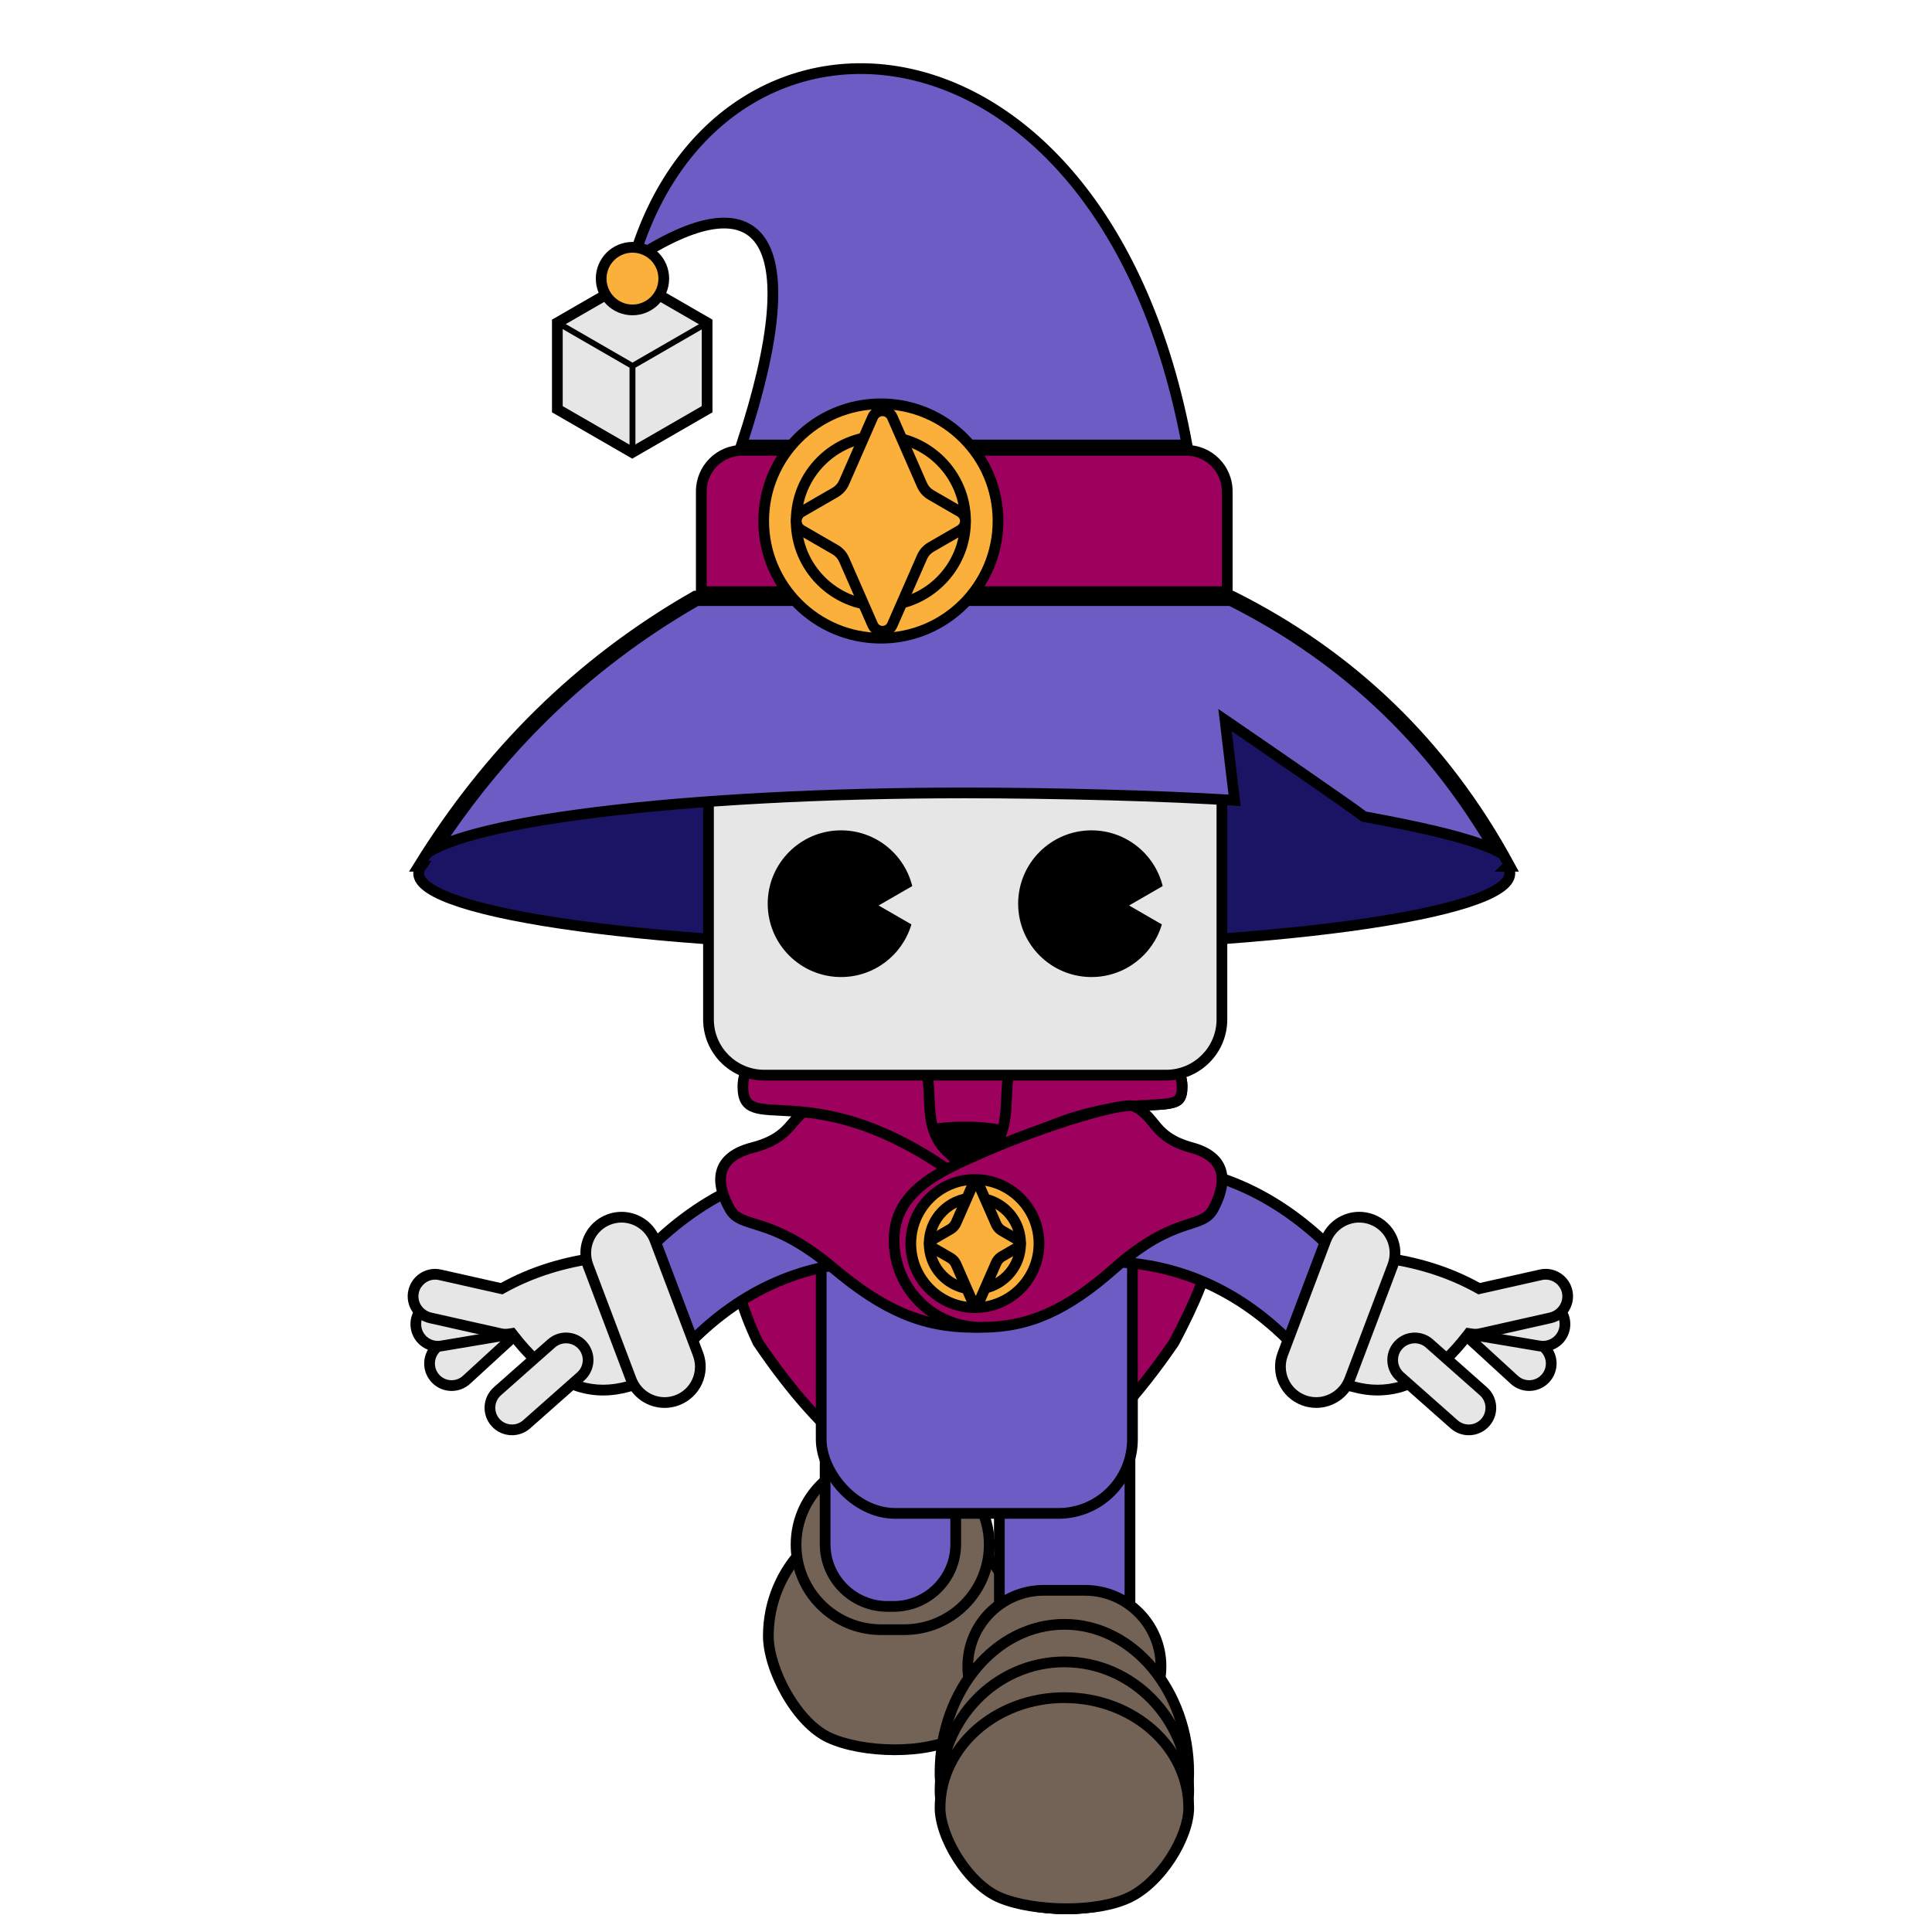 <?xml version="1.0" encoding="UTF-8"?><svg id="Front" xmlns="http://www.w3.org/2000/svg" viewBox="0 0 1080 1080"><defs><style>.cls-1,.cls-2,.cls-3,.cls-4,.cls-5,.cls-6{stroke:#000;stroke-miterlimit:10;}.cls-1,.cls-2,.cls-3,.cls-4,.cls-6{stroke-width:6px;}.cls-1,.cls-7,.cls-5{fill:#e6e6e6;}.cls-8,.cls-4{fill:#9e005d;}.cls-2,.cls-9{fill:#6c5cc4;}.cls-3,.cls-10{fill:#fbb03b;}.cls-11{fill:#736357;}.cls-5{stroke-width:3px;}.cls-6{fill:#1b1464;}</style></defs><g><g><path class="cls-11" d="M500.08,978.13c-13.85,0-27.61-2.56-36.81-6.85-18.19-8.48-33.77-38.31-33.77-56.78,0-38.32,31.18-69.5,69.5-69.5s69.5,31.18,69.5,69.5c0,17.79-15.11,47.11-33.88,56.84-8.45,4.38-20.72,6.79-34.54,6.79h0Z"/><path d="M499,848c36.67,0,66.5,29.83,66.5,66.5,0,8.49-3.63,19.84-9.71,30.35-6.37,11.01-14.59,19.7-22.55,23.82-7.92,4.1-20.01,6.46-33.16,6.46s-26.72-2.46-35.54-6.57c-7.78-3.63-15.92-12.13-22.31-23.31-6.09-10.64-9.72-22.14-9.72-30.75,0-36.67,29.83-66.5,66.5-66.5m0-6h0c-40.04,0-72.5,32.46-72.5,72.5,0,19.61,16.2,50.5,35.5,59.5,9.9,4.62,24.05,7.13,38.08,7.13s26.53-2.26,35.92-7.13c19.3-10,35.5-39.89,35.5-59.5,0-40.04-32.46-72.5-72.5-72.5h0Z"/></g><g><path class="cls-11" d="M492.5,911c-26.19,0-47.5-21.31-47.5-47.5s21.31-47.5,47.5-47.5h13c26.19,0,47.5,21.31,47.5,47.5s-21.31,47.5-47.5,47.5h-13Z"/><path d="M505.5,819c24.54,0,44.5,19.96,44.5,44.5s-19.96,44.5-44.5,44.5h-13c-24.54,0-44.5-19.96-44.5-44.5s19.96-44.5,44.5-44.5h13m0-6h-13c-27.89,0-50.5,22.61-50.5,50.5s22.61,50.5,50.5,50.5h13c27.89,0,50.5-22.61,50.5-50.5s-22.61-50.5-50.5-50.5h0Z"/></g></g><path class="cls-4" d="M423.7,750.45c74.75,110.54,152.1,117.54,232.59,0,22.96-43.4,34.51-79.36,0-85.31,0-50.85-232.59-50.85-232.59,0-17.75,18.29-18.63,46.22,0,85.31Z"/><g><path class="cls-9" d="M595.15,970c-20.13,0-36.5-20.07-36.5-44.73v-123.27h73v123.27c0,24.66-16.37,44.73-36.5,44.73Z"/><path d="M628.65,805v120.27c0,23.01-15.03,41.73-33.5,41.73s-33.5-18.72-33.5-41.73v-120.27h67m6-6h-79v126.27c0,26.36,17.68,47.73,39.5,47.73h0c21.82,0,39.5-21.37,39.5-47.73v-126.27h0Z"/></g><g><path class="cls-9" d="M496.04,898c-19.18,0-34.79-15.61-34.79-34.79v-88.21h73v88.21c0,19.18-15.61,34.79-34.79,34.79h-3.42Z"/><path d="M531.26,778v85.21c0,17.53-14.26,31.79-31.79,31.79h-3.42c-17.53,0-31.79-14.26-31.79-31.79v-85.21h67m6-6h-79v91.21c0,20.87,16.92,37.79,37.79,37.79h3.42c20.87,0,37.79-16.92,37.79-37.79v-91.21h0Z"/></g><rect class="cls-2" x="459.05" y="622" width="174" height="224" rx="41.43" ry="41.43"/><g><path class="cls-9" d="M725.77,754.98c-30.55-32.98-67.25-49.69-109.15-49.69-6.22,0-12.65,.37-19.15,1.1l20.68-54.69c5.56-.52,11.07-.78,16.43-.78,42.91,0,79.53,16.15,111.88,49.35l-20.69,54.71Z"/><path d="M634.59,653.92c20.59,0,40.13,3.96,58.07,11.78,17.85,7.78,34.77,19.65,50.33,35.3l-18.32,48.44c-30.47-31.3-66.77-47.16-108.03-47.16-4.78,0-9.68,.21-14.64,.64l18.31-48.4c4.83-.4,9.63-.6,14.29-.6m0-6c-6.13,0-12.32,.33-18.58,.98l-23.1,61.09c8.05-1.12,15.97-1.69,23.72-1.69,41.44,0,78.48,16.32,110.22,52.35l23.1-61.09c-34.56-36.09-73.37-51.63-115.36-51.63h0Z"/></g><g><g><path class="cls-7" d="M854.81,774.55c-3.09,0-6.05-1.15-8.33-3.24l-29.73-27.26c-2.43-2.23-3.84-5.26-3.98-8.56-.14-3.29,1.01-6.44,3.23-8.87,2.33-2.54,5.64-4,9.09-4,3.09,0,6.05,1.15,8.33,3.24l29.72,27.26c2.43,2.23,3.84,5.27,3.99,8.56,.14,3.29-1.01,6.44-3.23,8.87-2.33,2.54-5.64,4-9.09,4Z"/><path d="M825.1,719.62v6c2.34,0,4.58,.87,6.3,2.45l.49,.45,28.74,26.36,.49,.45c1.84,1.69,2.91,3.98,3.02,6.48s-.76,4.87-2.45,6.71c-1.79,1.95-4.23,3.02-6.88,3.02-2.34,0-4.58-.87-6.3-2.45l-.49-.45-28.74-26.36-.49-.45c-1.84-1.69-2.91-3.98-3.02-6.48-.11-2.49,.76-4.87,2.45-6.71,1.79-1.95,4.23-3.02,6.88-3.02v-6m0,0c-4.15,0-8.28,1.67-11.3,4.97h0c-5.72,6.24-5.3,15.94,.94,21.66l.49,.45,28.74,26.36,.49,.45c2.94,2.7,6.66,4.03,10.36,4.03,4.15,0,8.28-1.67,11.3-4.97h0c5.72-6.24,5.3-15.94-.94-21.66l-.49-.45-28.74-26.36-.49-.45c-2.94-2.7-6.66-4.03-10.36-4.03h0Z"/></g><g><path class="cls-7" d="M862.5,752.56c-.69,0-1.38-.06-2.06-.17l-39.78-6.69c-6.71-1.13-11.24-7.5-10.12-14.21,1-5.96,6.11-10.29,12.14-10.29,.69,0,1.38,.06,2.06,.17l39.78,6.69c6.71,1.13,11.24,7.5,10.12,14.21-1,5.96-6.11,10.29-12.14,10.29Z"/><path d="M822.69,718.2v6c.52,0,1.05,.04,1.57,.13l.66,.11,38.46,6.47,.66,.11c5.08,.85,8.51,5.68,7.66,10.75-.76,4.51-4.62,7.79-9.19,7.79-.52,0-1.05-.04-1.57-.13l-.66-.11-38.46-6.47-.66-.11c-2.46-.41-4.61-1.76-6.06-3.79-1.45-2.03-2.02-4.5-1.6-6.96,.76-4.51,4.62-7.79,9.19-7.79v-6m0,0c-7.35,0-13.84,5.3-15.1,12.79-1.4,8.35,4.23,16.26,12.58,17.66l.66,.11,38.46,6.47,.66,.11c.86,.14,1.72,.21,2.56,.21,7.35,0,13.84-5.3,15.1-12.79h0c1.4-8.35-4.23-16.26-12.58-17.66l-.66-.11-38.46-6.47-.66-.11c-.86-.14-1.72-.21-2.56-.21h0Z"/></g><g><path class="cls-7" d="M770.08,777.07c-4.54,0-9.24-.67-13.96-2l-.15-.04c-7.19-1.62-12.09-7.18-10.91-12.38l11.99-53.22c.92-4.09,5.55-6.95,11.25-6.95,1.3,0,2.61,.15,3.92,.44l.14,.03,.14,.02c19.71,2.51,37.67,8.18,53.37,16.86l1,.55,34.47-7.76c.9-.2,1.81-.3,2.72-.3,5.71,0,10.76,4.05,12.02,9.63,1.49,6.63-2.69,13.25-9.33,14.74l-39.35,8.85c-.87,.2-1.77,.29-2.66,.29-.63,0-1.28-.05-1.91-.15l-1.74-.27-1.08,1.39c-15.83,20.36-32.16,30.26-49.9,30.26Z"/><path d="M768.29,705.48h0c1.07,0,2.17,.12,3.26,.37l.28,.06,.28,.04c19.34,2.46,36.93,8.01,52.29,16.51l2,1.1,2.22-.5,32.71-7.36,.65-.15c.68-.15,1.38-.23,2.06-.23,4.32,0,8.14,3.06,9.09,7.29,1.13,5.02-2.04,10.02-7.06,11.15l-.65,.15-38.05,8.56-.65,.15c-.66,.15-1.33,.22-2.01,.22-.48,0-.97-.04-1.46-.11l-3.49-.54-2.16,2.78c-15.23,19.58-30.78,29.1-47.54,29.1-4.26,0-8.69-.64-13.15-1.89l-.15-.04-.15-.03c-2.93-.66-5.54-2.17-7.17-4.13-.74-.9-1.92-2.7-1.48-4.67l11.99-53.22c.6-2.67,4.1-4.61,8.33-4.61m0-6c-6.98,0-12.91,3.66-14.18,9.29l-11.99,53.22c-1.54,6.83,4.36,13.98,13.18,15.97,5.07,1.42,9.99,2.11,14.77,2.11,19.46,0,36.71-11.4,52.27-31.42,.78,.12,1.57,.18,2.37,.18,1.1,0,2.21-.12,3.32-.37l.65-.15,38.05-8.56,.65-.15c8.26-1.86,13.45-10.06,11.59-18.33-1.6-7.13-7.93-11.97-14.95-11.97-1.11,0-2.25,.12-3.38,.38l-.65,.15-32.71,7.36c-16.52-9.13-34.75-14.7-54.44-17.21-1.55-.35-3.09-.52-4.58-.52h0Z"/></g><g><path class="cls-7" d="M735.77,784.04c-2.41,0-4.79-.44-7.07-1.3-5-1.89-8.96-5.61-11.16-10.48-2.2-4.87-2.37-10.3-.48-15.3l24.05-63.6c2.92-7.74,10.44-12.93,18.71-12.93,2.41,0,4.79,.44,7.07,1.3,10.31,3.9,15.53,15.47,11.63,25.78l-24.05,63.6c-2.92,7.74-10.44,12.93-18.71,12.93Z"/><path d="M759.83,683.42c2.05,0,4.07,.37,6.01,1.11,4.25,1.61,7.61,4.77,9.48,8.91,1.87,4.14,2.01,8.76,.4,13l-24.05,63.6c-2.49,6.58-8.88,10.99-15.9,10.99-2.05,0-4.07-.37-6.01-1.11-4.25-1.61-7.61-4.77-9.48-8.91-1.87-4.14-2.01-8.76-.41-13.01l24.05-63.6c2.49-6.57,8.88-10.99,15.9-10.99m0-6c-9.29,0-18.04,5.67-21.52,14.87l-24.05,63.6c-4.49,11.88,1.5,25.16,13.38,29.65,2.68,1.01,5.43,1.49,8.13,1.49,9.29,0,18.04-5.67,21.52-14.87l24.05-63.6c4.49-11.88-1.5-25.16-13.38-29.65h0c-2.68-1.01-5.43-1.49-8.13-1.49h0Z"/></g><g><path class="cls-7" d="M821.05,799.31c-3.01,0-5.91-1.1-8.17-3.1l-30.2-26.73c-5.09-4.51-5.57-12.32-1.06-17.41,2.34-2.64,5.71-4.16,9.24-4.16,3.01,0,5.91,1.1,8.17,3.1l30.2,26.73c5.09,4.51,5.57,12.32,1.06,17.41-2.34,2.64-5.71,4.16-9.24,4.16Z"/><path d="M790.86,750.91h0c2.28,0,4.47,.83,6.18,2.34l.5,.44,29.21,25.85,.5,.44c3.85,3.41,4.21,9.32,.8,13.18-1.77,2-4.32,3.15-7,3.15-2.28,0-4.47-.83-6.18-2.34l-.5-.44-29.21-25.85-.5-.44c-1.87-1.65-2.98-3.93-3.13-6.42-.15-2.49,.67-4.89,2.33-6.75,1.77-2,4.32-3.15,7-3.15m0-6c-4.24,0-8.46,1.75-11.49,5.17h0c-5.61,6.34-5.02,16.03,1.32,21.64l.5,.44,29.21,25.85,.5,.44c2.92,2.58,6.54,3.85,10.16,3.85,4.24,0,8.46-1.75,11.49-5.17h0c5.61-6.34,5.02-16.03-1.32-21.64l-.5-.44-29.21-25.85-.5-.44c-2.92-2.58-6.54-3.85-10.16-3.85h0Z"/></g></g><g><path class="cls-9" d="M360.8,700.27c32.35-33.2,68.97-49.35,111.88-49.35,5.35,0,10.87,.26,16.43,.78l20.68,54.69c-6.51-.73-12.93-1.1-19.15-1.1-41.9,0-78.6,16.71-109.15,49.69l-20.69-54.71Z"/><path d="M472.69,653.92c4.66,0,9.45,.2,14.28,.6l18.31,48.4c-4.96-.42-9.86-.64-14.64-.64-41.26,0-77.56,15.86-108.03,47.16l-18.32-48.44c15.56-15.66,32.47-27.52,50.33-35.3,17.94-7.82,37.48-11.78,58.07-11.78h0m0-6c-41.99,0-80.79,15.54-115.36,51.63l23.1,61.09c31.74-36.03,68.78-52.35,110.22-52.35,7.75,0,15.67,.57,23.72,1.69l-23.1-61.09c-6.26-.65-12.45-.98-18.58-.98h0Z"/></g><g><g><path class="cls-7" d="M252.46,774.55c-3.45,0-6.76-1.46-9.09-4-2.23-2.43-3.38-5.58-3.23-8.87,.14-3.29,1.56-6.33,3.99-8.56l29.72-27.26c2.28-2.09,5.24-3.25,8.33-3.25,3.45,0,6.76,1.46,9.09,4,2.23,2.43,3.37,5.58,3.23,8.87-.14,3.29-1.56,6.33-3.99,8.56l-29.72,27.26c-2.28,2.09-5.24,3.25-8.33,3.25h0Z"/><path d="M282.17,725.62c2.65,0,5.09,1.07,6.88,3.03,1.68,1.84,2.55,4.22,2.45,6.71-.11,2.49-1.18,4.79-3.02,6.48l-.49,.45-28.74,26.36-.49,.45c-1.73,1.58-3.96,2.45-6.3,2.45-2.65,0-5.09-1.07-6.88-3.02-1.69-1.84-2.55-4.22-2.45-6.71,.11-2.49,1.18-4.79,3.02-6.48l.49-.45,28.74-26.36,.49-.45c1.73-1.58,3.96-2.45,6.3-2.45m0-6c-3.7,0-7.42,1.33-10.36,4.03l-.49,.45-28.74,26.36-.49,.45c-6.24,5.72-6.66,15.42-.94,21.66h0c3.02,3.3,7.16,4.97,11.3,4.97,3.7,0,7.42-1.33,10.36-4.03l.49-.45,28.74-26.36,.49-.45c6.24-5.72,6.66-15.42,.94-21.66h0c-3.02-3.3-7.16-4.97-11.3-4.97h0Z"/></g><g><path class="cls-7" d="M244.77,752.56c-6.03,0-11.14-4.33-12.14-10.29-1.13-6.71,3.41-13.08,10.12-14.21l39.77-6.69c.68-.12,1.38-.17,2.06-.17,6.03,0,11.14,4.33,12.14,10.29,1.13,6.71-3.41,13.08-10.12,14.21l-39.77,6.69c-.68,.12-1.38,.17-2.06,.17h0Z"/><path d="M284.58,724.2h0c4.56,0,8.43,3.28,9.19,7.79,.41,2.46-.16,4.93-1.6,6.96-1.45,2.03-3.6,3.38-6.06,3.79l-.66,.11-38.46,6.47-.66,.11c-.52,.09-1.05,.13-1.57,.13-4.56,0-8.43-3.28-9.19-7.79-.85-5.08,2.58-9.9,7.66-10.75l.66-.11,38.46-6.47,.66-.11c.52-.09,1.05-.13,1.57-.13m0-6c-.84,0-1.7,.07-2.56,.21l-.66,.11-38.46,6.47-.66,.11c-8.35,1.4-13.98,9.31-12.58,17.66h0c1.26,7.49,7.75,12.79,15.1,12.79,.84,0,1.7-.07,2.56-.21l.66-.11,38.46-6.47,.66-.11c8.35-1.4,13.98-9.31,12.58-17.66h0c-1.26-7.49-7.75-12.79-15.1-12.79h0Z"/></g><g><path class="cls-7" d="M337.19,777.07c-17.75,0-34.07-9.9-49.9-30.26l-1.08-1.39-1.74,.27c-.64,.1-1.28,.15-1.91,.15-.9,0-1.79-.1-2.66-.29l-39.35-8.85c-6.64-1.49-10.82-8.11-9.33-14.74,1.26-5.58,6.31-9.63,12.02-9.63,.91,0,1.83,.1,2.72,.3l34.47,7.76,1-.55c15.7-8.68,33.65-14.35,53.37-16.86l.14-.02,.14-.03c1.3-.29,2.62-.44,3.92-.44,5.7,0,10.33,2.86,11.25,6.95l11.99,53.22c1.17,5.21-3.72,10.76-10.91,12.38l-.15,.04c-4.73,1.33-9.43,2-13.96,2h0Z"/><path d="M338.98,705.48c4.22,0,7.72,1.94,8.33,4.61l11.99,53.22c.44,1.96-.74,3.77-1.48,4.67-1.62,1.97-4.24,3.47-7.17,4.13l-.15,.03-.15,.04c-4.46,1.25-8.89,1.89-13.15,1.89-16.76,0-32.31-9.52-47.54-29.1l-2.16-2.78-3.49,.54c-.49,.07-.98,.11-1.46,.11-.68,0-1.35-.07-2-.22l-.65-.15-38.05-8.56-.65-.15c-5.02-1.13-8.19-6.13-7.06-11.15,.95-4.22,4.77-7.29,9.09-7.29,.69,0,1.38,.08,2.06,.23l.65,.15,32.71,7.36,2.22,.5,2-1.1c15.36-8.49,32.96-14.04,52.29-16.51l.28-.04,.28-.06c1.09-.24,2.18-.37,3.26-.37m0-6c-1.49,0-3.03,.17-4.58,.52-19.69,2.51-37.91,8.07-54.44,17.21l-32.71-7.36-.65-.15c-1.13-.25-2.27-.38-3.38-.38-7.01,0-13.34,4.84-14.95,11.97h0c-1.86,8.26,3.33,16.47,11.59,18.33l.65,.15,38.05,8.56,.65,.15c1.11,.25,2.23,.37,3.32,.37,.8,0,1.59-.06,2.37-.18,15.56,20.02,32.81,31.42,52.27,31.42,4.79,0,9.71-.69,14.77-2.11,8.82-1.99,14.72-9.14,13.18-15.97l-11.99-53.22c-1.27-5.63-7.2-9.29-14.18-9.29h0Z"/></g><g><path class="cls-7" d="M371.5,784.04c-8.27,0-15.79-5.2-18.71-12.93l-24.05-63.6c-3.9-10.32,1.32-21.88,11.63-25.78,2.28-.86,4.66-1.3,7.07-1.3,8.27,0,15.79,5.2,18.71,12.93l24.05,63.6c1.89,5,1.72,10.43-.48,15.3-2.2,4.87-6.16,8.59-11.16,10.48-2.28,.86-4.66,1.3-7.07,1.3h0Z"/><path d="M347.44,683.42c7.03,0,13.42,4.42,15.9,10.99l24.05,63.6c1.61,4.25,1.46,8.87-.4,13-1.87,4.14-5.24,7.3-9.48,8.91-1.94,.73-3.96,1.11-6.01,1.11-7.03,0-13.42-4.42-15.9-10.99l-24.05-63.6c-1.61-4.25-1.46-8.87,.4-13,1.87-4.14,5.23-7.3,9.48-8.91,1.94-.73,3.96-1.11,6.01-1.11m0-6c-2.7,0-5.45,.48-8.13,1.49h0c-11.88,4.49-17.87,17.77-13.38,29.65l24.05,63.6c3.48,9.2,12.23,14.87,21.52,14.87,2.7,0,5.45-.48,8.13-1.49h0c11.88-4.49,17.87-17.77,13.38-29.65l-24.05-63.6c-3.48-9.2-12.23-14.87-21.52-14.87h0Z"/></g><g><path class="cls-7" d="M286.22,799.31c-3.53,0-6.9-1.52-9.24-4.16-4.51-5.09-4.03-12.9,1.06-17.41l30.2-26.73c2.26-2,5.16-3.1,8.17-3.1,3.53,0,6.9,1.52,9.24,4.16,4.51,5.09,4.03,12.9-1.06,17.41l-30.21,26.73c-2.25,2-5.16,3.1-8.16,3.1h0Z"/><path d="M316.41,750.91h0c2.67,0,5.23,1.15,7,3.15,1.65,1.87,2.48,4.27,2.33,6.75-.15,2.49-1.26,4.77-3.13,6.42l-.5,.44-29.21,25.85-.5,.44c-1.71,1.51-3.9,2.34-6.18,2.34-2.68,0-5.22-1.15-7-3.15-3.41-3.85-3.05-9.76,.8-13.17l.5-.44,29.21-25.85,.5-.44c1.71-1.51,3.9-2.34,6.18-2.34m0-6c-3.61,0-7.24,1.27-10.16,3.85l-.5,.44-29.21,25.85-.5,.44c-6.34,5.61-6.93,15.3-1.32,21.64h0c3.03,3.42,7.25,5.17,11.49,5.17,3.61,0,7.24-1.27,10.16-3.85l.5-.44,29.21-25.85,.5-.44c6.34-5.61,6.93-15.3,1.32-21.64h0c-3.03-3.42-7.25-5.17-11.49-5.17h0Z"/></g></g><g><g><path class="cls-11" d="M583.5,974c-23.43,0-42.5-19.07-42.5-42.5s19.07-42.5,42.5-42.5h23c23.43,0,42.5,19.07,42.5,42.5s-19.07,42.5-42.5,42.5h-23Z"/><path d="M606.5,892c21.78,0,39.5,17.72,39.5,39.5s-17.72,39.5-39.5,39.5h-23c-21.78,0-39.5-17.72-39.5-39.5s17.72-39.5,39.5-39.5h23m0-6h-23c-25.13,0-45.5,20.37-45.5,45.5s20.37,45.5,45.5,45.5h23c25.13,0,45.5-20.37,45.5-45.5s-20.37-45.5-45.5-45.5h0Z"/></g><g><path class="cls-11" d="M596.08,1067c-13.78,0-27.48-3.02-36.62-8.08-18.29-10.11-33.95-45.81-33.95-67.94,0-45.76,31.18-82.98,69.5-82.98s69.5,37.22,69.5,82.98c0,21.32-15.2,56.41-34.07,68.01-8.41,5.17-20.61,8.01-34.35,8.01h0Z"/><path d="M595,911c36.67,0,66.5,35.88,66.5,79.98,0,10.4-3.7,24.21-9.91,36.92-6.44,13.21-14.73,23.61-22.74,28.53-7.83,4.81-19.78,7.57-32.78,7.57s-26.45-2.88-35.17-7.71c-7.82-4.32-16.01-14.5-22.49-27.92-6.21-12.88-9.92-26.85-9.92-37.39,0-44.1,29.83-79.98,66.5-79.98m0-6h0c-40.04,0-72.5,38.49-72.5,85.98,0,23.25,16.2,59.89,35.5,70.56,9.9,5.48,24.05,8.46,38.08,8.46s26.53-2.68,35.92-8.46c19.3-11.86,35.5-47.31,35.5-70.56,0-47.49-32.46-85.98-72.5-85.98h0Z"/></g><g><path class="cls-11" d="M596.08,1067c-13.84,0-27.59-2.65-36.77-7.08-18.21-8.79-33.8-39.72-33.8-58.88,0-39.72,31.18-72.04,69.5-72.04s69.5,32.32,69.5,72.04c0,18.46-15.13,48.86-33.92,58.94-8.45,4.53-20.7,7.02-34.5,7.02h0Z"/><path d="M595,932c36.67,0,66.5,30.97,66.5,69.04,0,8.86-3.64,20.67-9.75,31.59-6.38,11.42-14.62,20.43-22.59,24.7-7.9,4.24-19.96,6.67-33.09,6.67s-26.67-2.54-35.47-6.78c-7.79-3.76-15.93-12.57-22.34-24.17-6.11-11.06-9.76-23.03-9.76-32.01,0-38.07,29.83-69.04,66.5-69.04m0-6h0c-40.04,0-72.5,33.6-72.5,75.04h0c0,20.29,16.2,52.27,35.5,61.58,9.9,4.78,24.05,7.38,38.08,7.38s26.53-2.34,35.92-7.38c19.3-10.35,35.5-41.29,35.5-61.58h0c0-41.44-32.46-75.04-72.5-75.04h0Z"/></g><g><path class="cls-11" d="M596.08,1067c-13.9,0-27.7-2.29-36.93-6.12-18.12-7.53-33.65-33.93-33.65-50.26,0-33.98,31.18-61.62,69.5-61.62s69.5,27.64,69.5,61.62c0,15.72-15.06,41.67-33.76,50.31-8.49,3.92-20.8,6.08-34.66,6.08h0Z"/><path d="M595,952c36.67,0,66.5,26.29,66.5,58.62,0,7.36-3.57,17.25-9.55,26.46-6.33,9.75-14.52,17.45-22.47,21.12-7.98,3.69-20.16,5.8-33.41,5.8s-26.89-2.2-35.77-5.9c-16.83-6.99-31.8-32.38-31.8-47.49,0-32.32,29.83-58.62,66.5-58.62m0-6h0c-40.04,0-72.5,28.93-72.5,64.62h0c0,17.47,16.2,45.01,35.5,53.03,9.9,4.12,24.05,6.35,38.08,6.35s26.53-2.02,35.92-6.35c19.3-8.91,35.5-35.56,35.5-53.03h0c0-35.69-32.46-64.62-72.5-64.62h0Z"/></g></g><g><g><path class="cls-8" d="M539.4,657.17c-50.07-41.25-86.04-41.26-101.51-41.26-1.42,0-2.77,.01-4.06,.02-1.15,0-2.25,.02-3.3,.02-10.94,0-12.73-1.19-12.73-8.46,0-12.83,12.63-25.61,34.65-35.07,23.15-9.95,53.99-15.43,86.85-15.43s63.7,5.48,86.85,15.43c22.02,9.46,34.65,22.25,34.65,35.07,0,9.03-3.13,9.5-17.91,10.23-20.33,1.01-54.17,2.69-103.49,39.44Z"/><path d="M539.3,559.99c32.46,0,62.88,5.39,85.67,15.18,20.87,8.97,32.83,20.75,32.83,32.32,0,4.66-1.13,5.21-1.8,5.54-2.33,1.15-7.4,1.4-13.26,1.69-19.07,.95-54.15,2.69-103.25,38.64-49.96-40.46-86-40.46-101.6-40.46-1.43,0-2.79,.01-4.08,.02-1.14,0-2.24,.02-3.28,.02-2.32,0-7.16,0-8.75-.94-.91-.54-.98-3.59-.98-4.52,0-11.57,11.97-23.35,32.83-32.32,22.78-9.79,53.21-15.18,85.67-15.18m0-6c-68.76,0-124.5,23.95-124.5,53.5,0,10.54,5.22,11.46,15.73,11.46,2.22,0,4.67-.04,7.36-.04,20.28,0,53.99,2.32,101.41,42.08,84.5-64,124.5-23.95,124.5-53.5s-55.74-53.5-124.5-53.5h0Z"/></g><ellipse cx="539.3" cy="667.49" rx="70.5" ry="40.5"/><path class="cls-4" d="M465.77,708.86c27.98,23.56,50.19,33.13,78.37,33.13,28.18,0,51.02-21.8,51.02-48.7s-31.05-31.01-56.86-41.8c-38.4-16.06-78.17-35.81-84.11-33-13.37,6.32-10.52,17.07-33.66,23.09-23.14,6.02-19.26,22.2-12.62,34.14,6.67,12,22.09,3.01,57.86,33.13Z"/><path class="cls-4" d="M531.37,645.49c-27.32-23.11,10.44-56.47-49.13-85.45-39.79,8.93-66.96,26.83-66.96,47.45,0,27.96,35.81-6.39,111.25,44.05l5.01,3.18,6.24-2.82-6.41-6.42Z"/><g><path class="cls-8" d="M527.79,661.35c.99-.91,2.59-2.21,5.18-3.96,28.31-11.55,29.01-27.87,29.69-43.65,.72-16.78,1.46-34.12,34.56-50.54,38.67,8.88,63.59,26.21,63.59,44.29,0,9.03-3.13,9.5-17.91,10.23-20.57,1.02-54.99,2.74-105.28,40.78-2.25,1.34-6.68,2.59-9.83,2.84Z"/><path d="M597.59,566.37c18.2,4.28,33.46,10.46,44.24,17.94,7.29,5.06,15.98,13.19,15.98,23.18,0,4.66-1.13,5.21-1.8,5.54-2.33,1.15-7.4,1.4-13.26,1.69-16.26,.81-44.17,2.19-82.48,24.88,4.64-8.4,5.03-17.36,5.39-25.74,.71-16.47,1.37-32.04,31.94-47.5m-.75-6.33c-68.08,33.12-9.04,71.95-65.3,94.68-10.85,7.29-9.4,9.67-4.81,9.67,3.76,0,9.63-1.6,12.56-3.4,84.5-64,124.5-23.95,124.5-53.5,0-20.63-27.17-38.52-66.96-47.45h0Z"/></g><path class="cls-4" d="M623.14,708.86c-26.67,23.56-47.84,33.13-74.7,33.13s-48.63-21.8-48.63-48.7,24.03-37.9,48.63-48.7c36.6-16.06,80.07-28.91,85.73-26.11,12.75,6.32,10.03,17.07,32.09,23.09,22.06,6.02,18.36,22.2,12.03,34.14-6.36,12-21.06,3.01-55.15,33.13Z"/><g><g><path class="cls-10" d="M544.97,731c-19.76,0-35.83-16.07-35.83-35.83s16.07-35.83,35.83-35.83,35.83,16.08,35.83,35.83-16.07,35.83-35.83,35.83Z"/><path d="M544.97,662.33c18.1,0,32.83,14.73,32.83,32.83s-14.73,32.83-32.83,32.83-32.83-14.73-32.83-32.83,14.73-32.83,32.83-32.83m0-6c-21.45,0-38.83,17.39-38.83,38.83s17.39,38.83,38.83,38.83,38.83-17.39,38.83-38.83-17.39-38.83-38.83-38.83h0Z"/></g><g><path class="cls-10" d="M544.97,720.7c-14.08,0-25.53-11.45-25.53-25.53s11.45-25.53,25.53-25.53,25.53,11.45,25.53,25.53-11.45,25.53-25.53,25.53Z"/><path d="M544.97,672.63c12.42,0,22.53,10.11,22.53,22.53s-10.11,22.53-22.53,22.53-22.53-10.11-22.53-22.53,10.11-22.53,22.53-22.53m0-6c-15.76,0-28.53,12.77-28.53,28.53s12.77,28.53,28.53,28.53,28.53-12.77,28.53-28.53-12.77-28.53-28.53-28.53h0Z"/></g><g><path class="cls-10" d="M545.49,728.8c-.41,0-1.43-.12-1.92-1.26l-9.06-20.67c-.7-1.59-1.86-2.89-3.37-3.76l-10.61-6.12c-.95-.55-1.05-1.45-1.05-1.82s.1-1.27,1.05-1.82l10.61-6.13c1.5-.87,2.67-2.17,3.37-3.76l9.06-20.67c.5-1.13,1.51-1.26,1.92-1.26s1.43,.12,1.92,1.26l9.42,21.48c.7,1.59,1.86,2.89,3.37,3.76l9.21,5.32c.95,.55,1.05,1.45,1.05,1.82s-.1,1.27-1.05,1.82l-9.21,5.32c-1.5,.87-2.67,2.17-3.37,3.76l-9.42,21.48c-.5,1.13-1.51,1.26-1.92,1.26Z"/><path d="M545.49,665.87l4.24,9.67,4.35,9.93c.96,2.18,2.55,3.96,4.62,5.16l7.86,4.54-7.86,4.54c-2.06,1.19-3.66,2.97-4.62,5.16l-4.35,9.93-4.24,9.67-4.24-9.67-4-9.12c-.96-2.18-2.55-3.97-4.62-5.16l-1.4-.81-7.86-4.54,7.86-4.54,1.4-.81c2.06-1.19,3.66-2.97,4.62-5.16l4-9.12,4.24-9.67m0-7.34c-1.89,0-3.78,1.02-4.67,3.05l-5.06,11.55-4,9.12c-.44,1-1.18,1.83-2.12,2.37l-1.4,.81-9.21,5.32c-3.4,1.96-3.4,6.87,0,8.83l9.21,5.32,1.4,.81c.94,.54,1.68,1.37,2.12,2.37l4,9.12,5.06,11.55c.89,2.03,2.78,3.05,4.67,3.05s3.78-1.02,4.67-3.05l5.06-11.55,4.35-9.93c.44-1,1.18-1.83,2.12-2.37l9.21-5.32c3.4-1.96,3.4-6.87,0-8.83l-9.21-5.32c-.94-.54-1.68-1.37-2.12-2.37l-4.35-9.93-5.06-11.55c-.89-2.03-2.78-3.05-4.67-3.05h0Z"/></g></g></g><g><path class="cls-6" d="M842.75,484.24h1.27c-37.48-69.28-90.15-118.44-155.35-151H388.67c-65.28,37.24-115.97,88.39-154.65,151h1.42c-.93,1.32-1.42,2.65-1.42,4,0,22.92,136.55,41.5,305,41.5s305-18.58,305-41.5c0-2.03-1.09-4.02-3.16-5.98,.78,.65,1.42,1.31,1.89,1.98Z"/><g><g><rect class="cls-7" x="396.05" y="314" width="287" height="287" rx="31.14" ry="31.14"/><path d="M651.92,317c15.51,0,28.14,12.62,28.14,28.14v224.73c0,15.51-12.62,28.14-28.14,28.14h-224.73c-15.51,0-28.14-12.62-28.14-28.14v-224.73c0-15.51,12.62-28.14,28.14-28.14h224.73m0-6h-224.73c-18.85,0-34.14,15.28-34.14,34.14v224.73c0,18.85,15.28,34.14,34.14,34.14h224.73c18.85,0,34.14-15.28,34.14-34.14v-224.73c0-18.85-15.28-34.14-34.14-34.14h0Z"/></g><g><path d="M631.15,506.17l18.8-10.85c-4.41-17.88-20.55-31.15-39.8-31.15-22.64,0-41,18.36-41,41s18.36,41,41,41c18.62,0,34.33-12.42,39.33-29.42l-18.33-10.58Z"/><path d="M491.15,506.17l18.8-10.85c-4.41-17.88-20.55-31.15-39.8-31.15-22.64,0-41,18.36-41,41s18.36,41,41,41c18.62,0,34.33-12.42,39.33-29.42l-18.33-10.58Z"/></g></g><g><polygon class="cls-1" points="395.28 228.76 395.28 180.42 353.42 156.26 311.56 180.42 311.56 228.76 353.42 252.92 395.28 228.76"/><path class="cls-5" d="M353.63,156.13l-.07-.04-41.93,24.21-.07,.04v48.5l41.93,24.21,.07,.04,41.93-24.21,.07-.04v-48.5l-41.93-24.21Zm41.5,24.29l-41.57,24-41.57-24,41.57-24,41.57,24Zm-83.29,.25l41.57,24v48l-41.57-24v-48Zm41.86,72.01v-48l41.57-24v48l-41.57,24Z"/></g><g><path class="cls-9" d="M835.79,475.18c-12.3-5.91-35.71-11.82-73.43-18.71-1.56-1.32-4.69-3.52-11-7.96-6.02-4.23-14.4-10.06-24.91-17.33-17.89-12.37-36.01-24.78-36.19-24.9l-5.46-3.74,.78,6.57c2.77,23.24,4,33.61,4.57,38.28-38.17-2.45-99.44-4.14-150.98-4.14-76.46,0-149.64,3.86-206.06,10.88-31.98,3.98-70.16,10.42-89.37,19.95,38.34-58.37,87.31-104.86,145.73-138.33h298.49c32.47,16.29,61.64,36.77,86.7,60.89,23.44,22.56,43.97,48.94,61.12,78.54Z"/><path d="M687.25,338.74c31.95,16.1,60.65,36.3,85.34,60.06,21.21,20.41,40.01,43.97,56.06,70.24-13.61-4.9-34.61-9.82-65.02-15.39-2-1.59-5.25-3.87-10.54-7.59-6.02-4.24-14.41-10.07-24.93-17.35-17.9-12.37-36.02-24.79-36.2-24.91l-10.91-7.47,1.56,13.13c2.2,18.49,3.44,28.86,4.14,34.71-38.4-2.33-97.57-3.92-147.57-3.92-76.58,0-149.89,3.87-206.43,10.9-27.68,3.44-50.33,7.5-67.32,12.06-5.08,1.36-9.59,2.75-13.56,4.17,16.21-23.58,34.22-45.17,53.73-64.38,25.2-24.81,53.69-46.42,84.69-64.26h296.98m1.42-6H388.67c-65.28,37.24-115.97,88.39-154.65,151h1.56c14.79-21.04,145.06-37.5,303.58-37.5,49.02,0,113.35,1.57,154.39,4.37-.03-.13-5-41.87-5-41.87,0,0,73,50,72.4,50.51,35.6,6.49,75.15,15.04,81.79,24.49h1.27c-37.48-69.28-90.15-118.44-155.35-151h0Zm4.89,117.87h0Z"/></g><g><path class="cls-8" d="M392.02,330.74v-56.08c0-12.64,10.28-22.92,22.92-22.92h248.15c12.64,0,22.92,10.28,22.92,22.92v56.08H392.02Z"/><path d="M663.1,254.74c10.99,0,19.92,8.94,19.92,19.92v53.08H395.03v-53.08c0-10.99,8.94-19.92,19.92-19.92h248.15m0-6h-248.15c-14.32,0-25.92,11.61-25.92,25.92v59.08h300v-59.08c0-14.32-11.61-25.92-25.92-25.92h0Z"/></g><path class="cls-2" d="M663.56,248.74h-249.07c39.5-119.81,9.34-149.44-60.43-103.5C402.06-17.76,617.06-2.76,663.56,248.74Z"/><g><g><circle class="cls-10" cx="492.4" cy="291.25" r="65.5" transform="translate(126.04 730.63) rotate(-80.78)"/><path d="M492.4,228.74c34.46,0,62.5,28.04,62.5,62.5s-28.04,62.5-62.5,62.5-62.5-28.04-62.5-62.5,28.04-62.5,62.5-62.5m0-6c-37.83,0-68.5,30.67-68.5,68.5s30.67,68.5,68.5,68.5,68.5-30.67,68.5-68.5-30.67-68.5-68.5-68.5h0Z"/></g><g><circle class="cls-10" cx="492.4" cy="291.25" r="47.33" transform="translate(-61.72 433.48) rotate(-45)"/><path d="M492.4,246.91c24.45,0,44.33,19.89,44.33,44.33s-19.89,44.33-44.33,44.33-44.33-19.89-44.33-44.33,19.89-44.33,44.33-44.33m0-6c-27.8,0-50.33,22.53-50.33,50.33s22.53,50.33,50.33,50.33,50.33-22.53,50.33-50.33-22.53-50.33-50.33-50.33h0Z"/></g><g><path class="cls-10" d="M493.32,352.87c-2.45,0-4.51-1.34-5.49-3.59l-15.99-36.47c-1.03-2.36-2.76-4.28-4.99-5.57l-18.72-10.81c-1.88-1.08-3-3.02-3-5.19s1.12-4.11,3-5.19l18.72-10.81c2.23-1.29,3.95-3.21,4.99-5.57l15.99-36.47c.98-2.25,3.04-3.59,5.49-3.59s4.51,1.34,5.49,3.59l16.61,37.89c1.03,2.36,2.76,4.28,4.99,5.57l16.25,9.38c1.88,1.08,3,3.02,3,5.19s-1.12,4.11-3,5.19l-16.25,9.38c-2.23,1.29-3.96,3.22-4.99,5.57l-16.61,37.89c-.98,2.25-3.04,3.59-5.49,3.59Z"/><path d="M493.32,232.62c.59,0,2.03,.17,2.74,1.79l8.93,20.38,7.68,17.52c1.29,2.95,3.45,5.36,6.24,6.97l16.25,9.38c1.35,.78,1.5,2.07,1.5,2.59s-.15,1.81-1.5,2.59l-16.25,9.38c-2.79,1.61-4.94,4.02-6.24,6.97l-7.68,17.52-8.93,20.38c-.71,1.62-2.15,1.79-2.74,1.79s-2.03-.17-2.74-1.79l-8.93-20.38-7.05-16.09c-1.29-2.95-3.45-5.36-6.24-6.97l-2.47-1.42-16.25-9.38c-1.35-.78-1.5-2.07-1.5-2.59s.15-1.81,1.5-2.59l16.25-9.38,2.47-1.42c2.79-1.61,4.94-4.02,6.24-6.97l7.05-16.09,8.93-20.38c.71-1.62,2.15-1.79,2.74-1.79m0-6c-3.33,0-6.66,1.79-8.24,5.38l-8.93,20.38-7.05,16.09c-.77,1.76-2.08,3.22-3.74,4.18l-2.47,1.42-16.25,9.38c-6,3.46-6,12.12,0,15.58l16.25,9.38,2.47,1.42c1.66,.96,2.97,2.42,3.74,4.18l7.05,16.09,8.93,20.38c1.57,3.59,4.91,5.38,8.24,5.38s6.66-1.79,8.24-5.38l8.93-20.38,7.68-17.52c.77-1.76,2.08-3.22,3.74-4.18h0l16.25-9.38c6-3.46,6-12.12,0-15.58l-16.25-9.38c-1.66-.96-2.97-2.42-3.74-4.18l-7.68-17.52-8.93-20.38c-1.57-3.59-4.91-5.38-8.24-5.38h0Z"/></g></g><circle class="cls-3" cx="353.56" cy="155.74" r="17.5"/></g></svg>